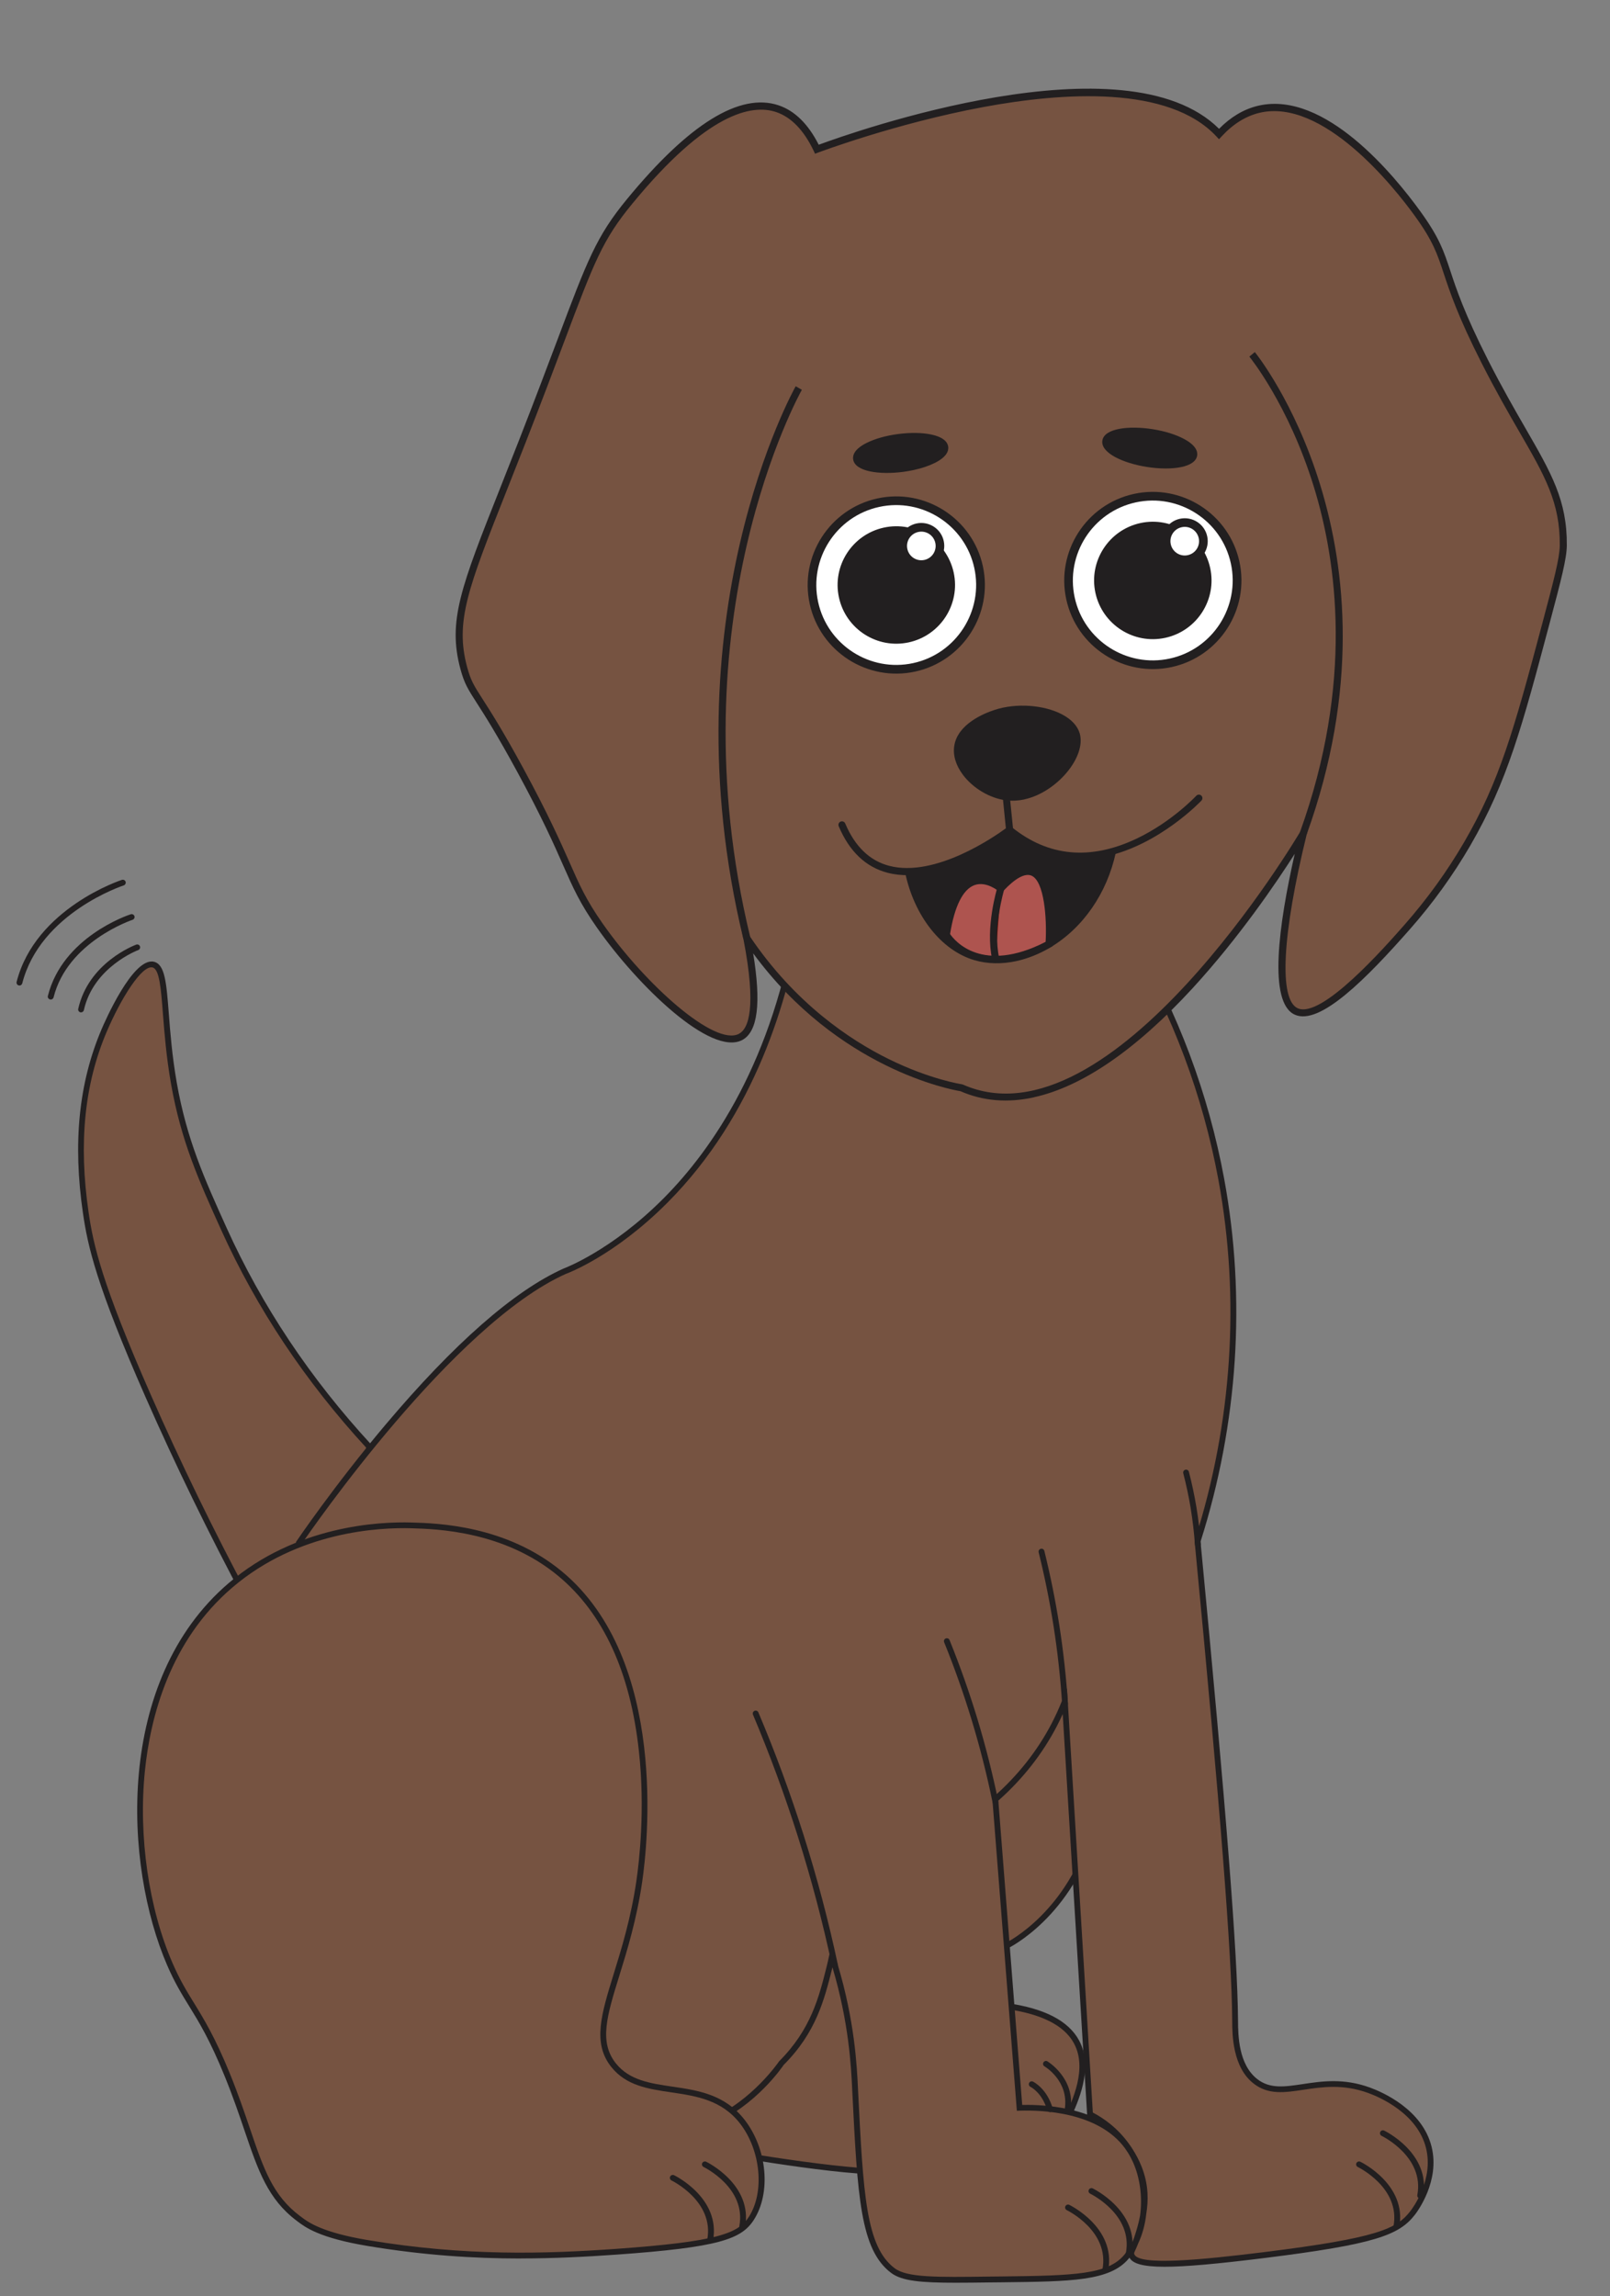 <?xml version="1.0" encoding="UTF-8"?><svg id="Layer_51" xmlns="http://www.w3.org/2000/svg" width="277" height="395.04" viewBox="0 0 277 395.04"><rect x="0" y="0" width="277" height="395.04" fill="#808080" stroke="none"/><defs><style>.cls-1{fill:#fff;}.cls-2{fill:#860a00;}.cls-3{fill:#ae544f;}.cls-4{fill:#221f20;}.cls-5{fill:#765341;}</style></defs><path class="cls-5" d="m63.52,248.87l-3.16,28.4-17.75-1.97c-7.49-13.99-13.11-26.05-17.1-35.12-8.23-18.71-9.87-25.55-10.74-31.55-1.99-13.65-.12-23.61,3.14-31.3,1.91-4.51,5.89-11.97,8.46-11.37,2.59.61,1.53,8.91,3.56,20.4,1.74,9.88,4.79,16.62,8.61,25.08,4.12,9.11,11.61,22.94,24.98,37.43Z"/><path class="cls-4" d="m60.8,277.82l-18.51-2.06-.12-.23c-6.18-11.55-11.94-23.38-17.12-35.15-8.51-19.35-9.96-26.03-10.78-31.68-1.76-12.06-.72-22.38,3.18-31.57.54-1.28,5.42-12.51,9.03-11.67,1.91.45,2.15,3.62,2.56,8.87.25,3.28.57,7.35,1.37,11.93,1.73,9.82,4.75,16.5,8.57,24.96,6.07,13.43,14.44,25.98,24.89,37.3l.16.17-3.24,29.12Zm-17.87-2.99l16.99,1.89,3.07-27.68c-10.45-11.36-18.83-23.94-24.92-37.4-3.85-8.53-6.9-15.26-8.65-25.2-.81-4.62-1.13-8.73-1.39-12.03-.33-4.3-.59-7.69-1.79-7.97-1.82-.44-5.43,5.3-7.89,11.08-3.83,9.01-4.84,19.16-3.11,31.03.81,5.58,2.25,12.18,10.71,31.42,5.13,11.67,10.84,23.4,16.96,34.85Z"/><path class="cls-5" d="m173.21,334.73s10.87-5.14,15.02-20.16c4.15-15.02-2.17-33.01-2.17-33.01l-21.15,14.63-4.35,22.73-19.1-.21-19.36,40.02-3.06,6.4v4.17s31.67,5.84,35.3,3.89c3.63-1.95,26.99-3.89,29.21-8.62s8.06-16.96-10.57-19.47.22-10.37.22-10.37Z"/><path class="cls-4" d="m151.17,374.07c-8.68,0-29.48-3.78-32.22-4.29l-.41-.08.05-4.8,3.06-6.4,19.5-40.31,19,.21,4.31-22.52.17-.12,21.69-15,.22.62c.06.18,6.33,18.31,2.19,33.31-4.17,15.07-15.18,20.43-15.29,20.48h-.02c-3.28,1.38-8.39,4.3-8.13,6.3.1.79,1.25,2.24,7.78,3.12,6.5.87,10.73,3.03,12.57,6.42,2.6,4.78-.23,10.8-1.59,13.7-1.46,3.11-9.65,4.84-20.2,6.78-4.32.79-8.05,1.48-9.26,2.13-.58.31-1.78.44-3.41.44Zm-31.63-5.19c12.67,2.32,32.04,5.22,34.57,3.87,1.35-.72,4.97-1.39,9.55-2.23,7.65-1.41,18.12-3.33,19.45-6.16,1.42-3.01,4.01-8.52,1.65-12.85-1.68-3.09-5.66-5.08-11.83-5.91-5.56-.75-8.38-2.05-8.64-3.98-.45-3.39,7.72-6.92,8.72-7.34.36-.18,10.76-5.41,14.75-19.84,3.63-13.15-.91-28.79-1.96-32.09l-20.43,14.13-4.39,22.94-19.2-.21-19.22,39.73-3.01,6.29v3.64Z"/><path class="cls-5" d="m137.55,157.22l57.07,4.28c5.38,9.14,12.14,23.16,15.5,41.36,5.15,27.8-.34,50.61-4.08,62.32,3.87,40.34,6.36,69.45,6.46,82.33.02,2.36-.02,7.86,3.53,10.59,4.75,3.66,10.72-1.68,19.49,1.51,1.37.5,8.7,3.34,10.31,9.86,1.4,5.7-2.41,10.76-2.79,11.26-2.53,3.25-6.06,4.82-25.55,7.25-16.03,1.99-22.17,2-22.82-.01-.2-.6.28-.85,1.04-3.15.42-1.27,1.41-4.3,1.21-7.54-.24-3.98-2.18-6.83-2.98-7.97-2.22-3.18-4.97-4.8-6.4-5.51-1.44-23.68-2.88-47.36-4.33-71.03-.51,1.28-1.11,2.62-1.81,3.98-2.99,5.76-6.84,9.94-10.15,12.85,1.39,17.69,2.78,35.38,4.17,53.07,2.53-.08,13.49-.21,18.52,6.65.27.37.87,1.23,1.42,2.45,2.42,5.32,1.8,12.48-1.55,16.51-3.01,3.62-9.22,3.76-21.51,3.9-10.82.12-16.23.32-18.67-1.51-5.14-3.86-5.59-12.89-6.5-30.96-.17-3.39-.45-11.45-3.48-21.53-.2-.68-.38-1.24-.5-1.61-.18.88-.35,1.57-.45,1.94-1.42,5.64-2.86,11.05-8.24,16.44,0,0-4.63,6.92-12.05,10.06-19.61,8.31-52.37-7.62-52.37-7.62l-18.61-86.56v-5.36s25.38-37.58,45.73-46.72c0,0,32.74-11.92,40.38-61.49Z"/><path class="cls-4" d="m164.45,392.72c-5.91,0-9.25-.28-11.12-1.68-5.33-4-5.79-13.14-6.7-31.34l-.02-.45c-.18-3.67-.55-11.27-3.39-20.8-.01.05-.02.09-.03.14-1.37,5.45-2.78,11.08-8.37,16.67-.13.21-4.74,7.01-12.21,10.17-10.26,4.35-24.08,2.04-33.87-.67-10.56-2.92-18.84-6.92-18.92-6.96l-.22-.11-.05-.24-18.62-86.67v-5.51l.09-.13c.06-.09,6.46-9.54,15.26-19.98,11.84-14.04,22.17-23.1,30.68-26.92.12-.04,8.26-3.08,17.22-12.09,8.27-8.32,18.95-23.57,22.88-49.01l.07-.46,57.79,4.33.13.23c7.62,12.95,12.86,26.92,15.56,41.52,3.81,20.56,2.4,42.16-4.06,62.47,4.43,46.26,6.36,70.87,6.45,82.27v.15c.02,2.44.06,7.52,3.33,10.05,2.19,1.69,4.66,1.32,7.79.85,3.3-.5,7.03-1.06,11.57.59,2.09.76,9.03,3.73,10.62,10.21,1.45,5.88-2.44,11.11-2.88,11.68-2.72,3.5-6.84,5.07-25.88,7.44-16.17,2.01-22.07,2.02-23.23-.06-.04.05-.09.11-.13.16-3.22,3.87-9.85,3.94-21.89,4.08l-2.04.02c-2.17.03-4.1.05-5.81.05Zm-21.41-58.15l.58,1.8c.12.38.3.94.51,1.62,2.92,9.72,3.3,17.48,3.48,21.2l.02.45c.9,17.89,1.35,26.87,6.3,30.59,2.14,1.61,7.18,1.55,16.32,1.43l2.05-.02c12.62-.14,18.32-.35,21.13-3.72.59-.71,1.1-1.54,1.51-2.45.09-.24.19-.51.29-.83.23-.71.64-1.95.92-3.46.42-3.09.03-6.45-1.24-9.25-.26-.56-.55-1.12-.88-1.63-.19-.3-.37-.55-.5-.74-4.56-6.2-14.18-6.57-18.1-6.44l-.48.02-4.23-53.8.19-.17c4.19-3.68,7.57-7.95,10.04-12.7.66-1.27,1.26-2.6,1.79-3.93l.83-2.1,4.45,73c1.82.95,4.31,2.66,6.33,5.54.2.27.4.57.58.87.91,1.43,2.29,4.03,2.49,7.37.08,1.27-.02,2.5-.2,3.62-.2,1.83-.67,3.58-1.4,5.13-.18.47-.34.81-.46,1.08-.24.52-.26.6-.21.74.67,2.07,11.64.99,22.28-.33,19.78-2.46,22.87-4.04,25.22-7.06.42-.54,4.04-5.4,2.7-10.83-1.48-6-8.02-8.8-10-9.51-4.3-1.56-7.9-1.02-11.08-.54-3.23.49-6.02.91-8.55-1.04-3.67-2.82-3.71-8.44-3.72-10.83v-.15c-.09-11.38-2.02-35.98-6.46-82.28v-.1s.02-.1.02-.1c6.44-20.18,7.84-41.64,4.06-62.08-2.67-14.41-7.82-28.19-15.31-40.97l-56.35-4.22c-2.24,14.18-8.08,34.05-23.12,49.15-9.11,9.15-17.17,12.15-17.51,12.27-19.38,8.7-43.76,44-45.4,46.4v5.15l18.55,86.27c2.89,1.36,33.4,15.28,51.74,7.51,7.18-3.04,11.78-9.81,11.83-9.88,5.46-5.47,6.84-10.97,8.17-16.28.09-.37.26-1.05.44-1.92l.38-1.85Zm33.54,27.55c2.65,0,6.67.28,10.46,1.67l-4.2-68.9c-.32.7-.65,1.38-1,2.06-2.49,4.79-5.88,9.11-10.08,12.83l4.11,52.35c.22,0,.46,0,.7,0Z"/><path class="cls-5" d="m130.01,294.8c2.67,6.31,5.31,13.32,7.74,20.99,2.52,7.95,4.43,15.45,5.91,22.35"/><path class="cls-4" d="m143.65,338.64c-.23,0-.44-.16-.49-.4-1.59-7.48-3.58-14.99-5.89-22.3-2.24-7.07-4.84-14.12-7.72-20.95-.11-.25.01-.55.27-.66.25-.11.55.01.66.27,2.9,6.86,5.51,13.94,7.76,21.04,2.33,7.35,4.32,14.88,5.92,22.4.06.27-.12.54-.38.59-.04,0-.07.01-.11.01Z"/><path class="cls-5" d="m162.91,282.35c1.63,4.03,3.25,8.51,4.74,13.41,1.54,5.07,2.72,9.86,3.62,14.27"/><path class="cls-4" d="m171.27,310.53c-.23,0-.44-.16-.49-.4-.98-4.79-2.19-9.57-3.61-14.23-1.37-4.51-2.96-9.01-4.73-13.37-.1-.26.02-.55.28-.65.25-.11.55.02.65.28,1.78,4.39,3.38,8.92,4.76,13.45,1.42,4.69,2.64,9.5,3.63,14.32.05.27-.12.54-.39.59-.03,0-.07,0-.1,0Z"/><path class="cls-5" d="m179.19,266.94c.96,3.86,1.85,8.13,2.57,12.77.75,4.8,1.21,9.3,1.47,13.43"/><path class="cls-4" d="m183.24,293.64c-.26,0-.48-.2-.5-.47-.29-4.47-.78-8.97-1.47-13.38-.67-4.27-1.53-8.55-2.57-12.73-.07-.27.1-.54.37-.61.27-.07.54.1.61.37,1.04,4.2,1.91,8.52,2.58,12.81.69,4.44,1.19,8.97,1.48,13.47.02.28-.19.51-.47.53-.01,0-.02,0-.03,0Z"/><path class="cls-5" d="m204.07,253.34c.47,1.82.92,3.84,1.28,6.03.37,2.27.61,4.39.74,6.33"/><path class="cls-4" d="m206.09,266.19c-.26,0-.48-.2-.5-.46-.15-2.09-.4-4.21-.74-6.29-.33-2-.76-4.01-1.27-5.98-.07-.27.09-.54.36-.61.27-.07.54.09.61.36.52,2,.95,4.04,1.29,6.07.35,2.11.6,4.25.75,6.38.02.28-.19.51-.46.53-.01,0-.02,0-.04,0Z"/><path class="cls-5" d="m51.36,381.67c-6.81-5.09-7.23-12.36-12.27-24.76-4.43-10.88-6.86-12.06-9.87-19.01-7.71-17.82-8.53-48.95,10.45-65.16,12.24-10.46,27.69-10.41,31.14-10.31,4.42.13,16.11.47,25.57,8.32,18.61,15.44,14.33,48.09,13.62,52.93-2.45,16.8-9.49,25.32-4.42,31.63,5.19,6.47,15.91,1.69,22.14,9.7,3.61,4.64,4.51,12.03,1.56,16.63-1.91,2.99-5.24,4.47-23.2,5.75-12.72.9-26.34,1.25-42.78-1.49-8.56-1.43-10.77-3.36-11.94-4.23Z"/><path class="cls-4" d="m89.59,388.55c-7.98,0-16.66-.54-26.37-2.16-8.28-1.38-10.69-3.21-11.99-4.19l-.17-.13c-4.97-3.72-6.65-8.66-8.98-15.5-.94-2.77-2.01-5.92-3.46-9.47-2.52-6.19-4.41-9.26-6.08-11.97-1.28-2.07-2.48-4.02-3.78-7.03-7.44-17.19-9.07-48.95,10.58-65.74,11.59-9.9,25.88-10.6,31.48-10.43,4.46.13,16.28.48,25.87,8.43,18.33,15.21,14.71,47.14,13.8,53.38-.95,6.5-2.6,11.85-3.93,16.14-2.13,6.88-3.54,11.43-.59,15.11,2.33,2.91,5.91,3.43,9.69,3.99,4.44.65,9.04,1.33,12.45,5.71,3.88,4.99,4.58,12.55,1.59,17.21-2.13,3.33-6.01,4.73-23.59,5.98-5.21.37-10.68.66-16.52.66Zm-37.93-7.28l.17.13c1.14.87,3.51,2.67,11.55,4,16.71,2.78,30.38,2.36,42.66,1.49,17.39-1.24,20.97-2.64,22.81-5.52,2.73-4.26,2.04-11.46-1.54-16.06-3.16-4.06-7.55-4.71-11.8-5.34-3.99-.59-7.75-1.14-10.33-4.36-3.28-4.09-1.73-9.1.41-16.03,1.32-4.26,2.96-9.56,3.9-15.99.49-3.38,1.53-12.34.43-22.36-1.48-13.57-6.15-23.7-13.88-30.11-9.33-7.73-20.9-8.07-25.26-8.2-5.49-.16-19.48.51-30.8,10.19-10.75,9.18-14.12,22.28-15.06,31.65-1.12,11.17.66,23.49,4.75,32.94,1.27,2.94,2.46,4.87,3.71,6.9,1.69,2.75,3.61,5.86,6.16,12.12,1.46,3.58,2.53,6.74,3.48,9.53,2.35,6.92,3.91,11.49,8.63,15.02h0Z"/><path class="cls-4" d="m127.69,383.58s-.06,0-.09,0c-.27-.05-.45-.31-.4-.58,1.24-6.61-6.07-10.15-6.14-10.19-.25-.12-.36-.42-.24-.67.12-.25.42-.35.67-.24.08.04,8.08,3.91,6.7,11.28-.04.24-.25.41-.49.41Z"/><path class="cls-4" d="m13.95,174.17s-.07,0-.11-.01c-.27-.06-.44-.33-.38-.6,1.78-7.96,9.65-10.92,9.98-11.05.26-.09.55.04.64.3s-.04.55-.3.64c-.08.03-7.69,2.9-9.35,10.33-.05.23-.26.39-.49.39Z"/><path class="cls-4" d="m8.72,171.95s-.08,0-.12-.01c-.27-.07-.43-.34-.36-.61,2.54-10.13,13.78-13.89,14.26-14.04.26-.08.54.06.63.32.08.26-.06.54-.32.63-.11.04-11.19,3.75-13.59,13.34-.06.23-.26.38-.49.38Z"/><path class="cls-4" d="m3.34,169.55s-.08,0-.12-.02c-.27-.07-.43-.34-.36-.61,3.23-12.66,17.97-17.51,18.12-17.55.26-.08.54.06.63.32.08.26-.06.54-.32.63-.14.05-14.36,4.73-17.46,16.85-.06.23-.26.38-.48.38Z"/><path class="cls-4" d="m122.17,385.9s-.06,0-.09,0c-.27-.05-.45-.31-.4-.58,1.24-6.61-6.07-10.15-6.14-10.19-.25-.12-.36-.42-.24-.67.12-.25.42-.35.67-.24.08.04,8.08,3.91,6.7,11.28-.04.24-.25.41-.49.41Z"/><path class="cls-4" d="m194.2,388.17s-.06,0-.09,0c-.27-.05-.45-.31-.4-.58,1.24-6.61-6.07-10.15-6.14-10.19-.25-.12-.36-.42-.24-.67.12-.25.42-.35.67-.24.08.04,8.08,3.91,6.7,11.28-.04.24-.25.41-.49.41Z"/><path class="cls-4" d="m190.17,391s-.06,0-.09,0c-.27-.05-.45-.31-.4-.58,1.24-6.61-6.07-10.15-6.14-10.19-.25-.12-.36-.42-.24-.67.12-.25.42-.35.67-.24.08.04,8.08,3.91,6.7,11.28-.04.24-.25.41-.49.41Z"/><path class="cls-4" d="m244.34,378.22s-.06,0-.09,0c-.27-.05-.45-.31-.4-.58,1.24-6.61-6.07-10.15-6.14-10.19-.25-.12-.36-.42-.24-.67.12-.25.42-.35.67-.24.08.04,8.08,3.91,6.7,11.28-.04.24-.25.41-.49.41Z"/><path class="cls-4" d="m240.24,383.58s-.06,0-.09,0c-.27-.05-.45-.31-.4-.58,1.24-6.61-6.07-10.15-6.14-10.19-.25-.12-.36-.42-.24-.67.12-.25.42-.35.67-.24.08.04,8.08,3.91,6.7,11.28-.04.24-.25.41-.49.41Z"/><path class="cls-4" d="m183.7,363.37s-.05,0-.08,0c-.27-.04-.46-.29-.42-.57.71-4.75-3.33-7.21-3.5-7.31-.24-.14-.32-.45-.17-.68.14-.24.45-.32.68-.18.05.03,4.79,2.9,3.98,8.32-.04.25-.25.43-.49.43Z"/><path class="cls-4" d="m180.64,363.37c-.22,0-.42-.14-.48-.36-.85-2.96-2.78-3.95-2.87-3.99-.25-.12-.35-.42-.23-.67.12-.25.42-.35.67-.23.1.05,2.41,1.2,3.39,4.62.08.26-.08.54-.34.62-.05.01-.09.02-.14.02Z"/><path class="cls-5" d="m128.5,161.41c2.34,12.01.94,15.89-1.05,16.97-4.79,2.59-16.98-8.8-24.23-19.11-5.54-7.89-4.65-10.11-13.69-26.77-7.51-13.83-8.48-12.96-9.72-17.53-2.49-9.21.77-15.26,10.03-38.96,11.27-28.83,11.55-32.92,18.49-41.36,3.31-4.03,15.81-19.23,25.45-15.94,3.28,1.12,5.4,4.09,6.77,6.96,0,0,52.93-20.08,69.19-2.62,1.5-1.63,3.72-3.47,6.72-4.21,12.28-3.05,25.54,15.3,27.45,17.93,6.19,8.56,3.15,8.86,11.56,25.44,8.13,16.03,13.6,20.9,13.51,31.62-.02,2.24-1,5.97-2.96,13.33-4.8,18.05-7.33,27.29-13.58,38.04-1.53,2.63-4.9,8.15-10.33,14.3-4.17,4.74-14.59,16.56-19.08,14.52-5.41-2.46-.37-24.2,1.21-30.62,0,0-32.41,55.4-58.8,43.75,0,0-21.67-3.07-36.93-25.73Z"/><path class="cls-4" d="m177.86,188.79c-4.5.98-8.73.64-12.61-1.06-1.48-.24-21.05-3.82-35.67-23.72,1.41,8.58.79,13.46-1.85,14.9-5.41,2.91-18.01-9.32-25.01-19.3-2.94-4.19-4.09-6.79-5.83-10.74-1.52-3.46-3.61-8.19-7.9-16.09-3.55-6.53-5.61-9.74-6.97-11.86-1.5-2.34-2.12-3.3-2.8-5.8-2.23-8.27.07-14.09,6.91-31.35.96-2.42,2.01-5.07,3.15-7.99,2.82-7.23,4.96-12.91,6.68-17.47,5.1-13.56,6.64-17.65,11.91-24.05,10.67-12.98,19.45-18.4,26.12-16.13,2.76.94,5.07,3.22,6.87,6.77,5.8-2.14,52.77-18.78,68.88-2.74,1.99-2.02,4.2-3.34,6.57-3.93.11-.03.23-.05.34-.08,11.34-2.47,23.16,11.9,27.74,18.24,3.25,4.5,4,6.77,5.14,10.21,1.02,3.1,2.43,7.34,6.47,15.31,2.41,4.74,4.55,8.46,6.44,11.74,4.48,7.77,7.19,12.46,7.13,20.17-.02,2.28-.93,5.78-2.98,13.48-4.66,17.5-7.23,27.15-13.64,38.19-2.95,5.07-6.44,9.91-10.4,14.4-7.37,8.36-15.48,16.64-19.79,14.67-4.61-2.1-2.77-15.48,0-27.67-3.09,4.85-9.56,14.4-17.6,23.15-9.77,10.62-19.01,16.93-27.31,18.74Zm-50.54-30.21l1.68,2.49c7.79,11.57,17.3,17.88,23.9,21.13,7.16,3.53,12.55,4.33,12.61,4.34l.16.05c25.59,11.31,57.71-42.95,58.03-43.5l2.12-3.62-1,4.07c-4.24,17.25-4.82,28.44-1.55,29.92,4.08,1.86,14.84-10.35,18.37-14.36,3.9-4.43,7.35-9.21,10.26-14.21,6.08-10.46,8.54-19.17,13.52-37.89,1.88-7.07,2.92-10.97,2.94-13.18.06-7.38-2.58-11.96-6.97-19.55-1.9-3.29-4.05-7.02-6.47-11.79-4.09-8.05-5.5-12.34-6.54-15.48-1.1-3.33-1.83-5.53-4.97-9.87-3.5-4.85-15.84-20.41-26.81-17.7-2.32.58-4.48,1.93-6.42,4.04l-.45.48-.45-.48c-8.21-8.81-26.35-7.61-40.12-5.05-15.04,2.8-28.27,7.78-28.41,7.83l-.52.2-.24-.51c-1.69-3.53-3.85-5.77-6.42-6.65-4.21-1.44-11.94.12-24.78,15.75-5.14,6.25-6.53,9.95-11.71,23.71-1.72,4.57-3.86,10.25-6.69,17.49-1.14,2.92-2.19,5.57-3.15,7.99-6.73,16.98-8.99,22.7-6.86,30.58.63,2.32,1.18,3.17,2.65,5.46,1.37,2.14,3.45,5.37,7.02,11.94,4.31,7.95,6.41,12.71,7.95,16.18,1.71,3.88,2.84,6.44,5.71,10.53,7.44,10.59,19.31,21.16,23.44,18.93,1.62-.88,3.06-4.42.75-16.32l-.57-2.94Z"/><path class="cls-4" d="m127.9,161.56c-13.36-55.18,8.78-94.72,9-95.11l1.06.61c-.22.39-22.11,39.53-8.87,94.22l-1.18.29Z"/><path class="cls-4" d="m224.8,143.6l-1.15-.41c9.25-25.65,6.39-46.53,2.37-59.53-4.36-14.09-11.01-22.23-11.07-22.31l.94-.78c.27.33,26.86,33.26,8.91,83.02Z"/><path class="cls-4" d="m156.32,149.95c1.71,7.46,6.91,13.35,13.22,14.67,9,1.89,19.98-5.58,21.86-18.1-1.69.49-5.4,1.33-9.88.24-3.85-.94-6.48-2.85-7.8-3.96-1.44,1.11-3.18,2.28-5.22,3.34-4.64,2.43-9.01,3.41-12.18,3.81Z"/><path class="cls-3" d="m180.49,162.42s1.34-19.81-8.3-9.58c0,0-7.18-6.24-9.36,7.98,0,0,4.9,8.3,17.66,1.6"/><path class="cls-4" d="m174.73,165.25c-8.74,1.9-12.39-4.05-12.43-4.12l-.11-.19.03-.22c.84-5.45,2.52-8.68,5.02-9.6,2.06-.76,4.02.31,4.88.9,2.35-2.38,4.26-3.19,5.84-2.5,3.79,1.65,3.21,11.78,3.14,12.93l-.02.34-.3.16c-2.24,1.17-4.25,1.9-6.04,2.29Zm-11.27-4.56c.78,1.14,5.48,6.95,16.44,1.35.23-4.04-.23-10.43-2.43-11.39-1.1-.48-2.78.42-4.84,2.62l-.4.42-.44-.38s-2.1-1.78-4.14-1.03c-1.98.73-3.43,3.64-4.19,8.41Z"/><path class="cls-2" d="m172.19,152.85s-2.05,6.71-.89,12.06"/><path class="cls-4" d="m171.89,164.78l-1.19.26c-1.19-5.44.81-12.09.9-12.37l1.17.36c-.02.07-1.99,6.63-.87,11.76Z"/><circle class="cls-1" cx="154.21" cy="100.64" r="14.5"/><path class="cls-4" d="m157.45,115.54c-8.21,1.79-16.35-3.44-18.14-11.65s3.44-16.35,11.65-18.14c8.21-1.79,16.35,3.44,18.14,11.65,1.79,8.21-3.44,16.35-11.65,18.14Zm-6.18-28.33c-7.41,1.61-12.12,8.96-10.51,16.36,1.61,7.41,8.96,12.12,16.36,10.51,7.41-1.61,12.12-8.96,10.51-16.36-1.61-7.41-8.96-12.12-16.36-10.51Z"/><circle class="cls-1" cx="198.34" cy="99.87" r="14.5"/><path class="cls-4" d="m201.59,114.76c-8.21,1.79-16.35-3.44-18.14-11.65-1.79-8.21,3.44-16.35,11.65-18.14s16.35,3.44,18.14,11.65-3.44,16.35-11.65,18.14Zm-6.18-28.33c-7.41,1.61-12.12,8.96-10.51,16.36,1.61,7.41,8.96,12.12,16.36,10.51,7.41-1.61,12.12-8.96,10.51-16.36-1.61-7.41-8.96-12.12-16.36-10.51Z"/><ellipse class="cls-4" cx="154.96" cy="77.92" rx="7.64" ry="2.68" transform="translate(-8.82 20.83) rotate(-7.48)"/><path class="cls-4" d="m157.22,80.86c-.59.13-1.2.23-1.83.32-4.07.53-8.33-.04-8.61-2.18-.09-.7.23-1.75,2.3-2.79,1.43-.72,3.36-1.27,5.45-1.54,2.09-.27,4.1-.25,5.67.08,2.27.48,2.85,1.41,2.94,2.1.09.7-.23,1.75-2.3,2.79-1,.5-2.25.92-3.62,1.22Zm-4.26-4.69c-1.27.28-2.42.66-3.33,1.12-1.2.6-1.69,1.21-1.64,1.54.11.83,2.99,1.69,7.24,1.13,1.96-.26,3.76-.76,5.06-1.42,1.2-.6,1.69-1.21,1.64-1.54-.04-.31-.59-.77-1.99-1.07-1.43-.3-3.3-.32-5.26-.07-.6.08-1.18.18-1.73.3Z"/><ellipse class="cls-4" cx="197.82" cy="77.08" rx="2.68" ry="7.64" transform="translate(90.63 260.34) rotate(-80.96)"/><path class="cls-4" d="m203.3,80.34c-1.65.36-3.86.33-6-.01-4.05-.64-7.97-2.41-7.64-4.54h0c.34-2.13,4.62-2.59,8.67-1.95,2.08.33,4,.93,5.41,1.69,2.04,1.1,2.34,2.16,2.23,2.85-.16,1-1.2,1.64-2.67,1.96Zm-12.43-4.36h0c-.13.83,2.38,2.47,6.62,3.15,4.24.67,7.14-.1,7.27-.94.05-.33-.42-.95-1.6-1.59-1.29-.69-3.07-1.25-5.02-1.56-4.24-.68-7.14.1-7.27.93Z"/><circle class="cls-4" cx="154.21" cy="100.64" r="9.35"/><path class="cls-4" d="m156.36,110.51c-5.44,1.19-10.83-2.27-12.02-7.72s2.28-10.83,7.72-12.02c5.44-1.19,10.83,2.28,12.02,7.72s-2.28,10.83-7.72,12.02Zm-3.98-18.27c-4.64,1.01-7.59,5.6-6.58,10.24,1.01,4.64,5.6,7.58,10.24,6.57,4.64-1.01,7.58-5.6,6.57-10.24s-5.6-7.59-10.24-6.58Z"/><circle class="cls-4" cx="198.34" cy="99.87" r="9.35"/><path class="cls-4" d="m200.49,109.73c-5.44,1.19-10.83-2.28-12.02-7.72-1.19-5.44,2.28-10.83,7.72-12.02s10.83,2.28,12.02,7.72-2.27,10.83-7.72,12.02Zm-3.98-18.27c-4.64,1.01-7.59,5.6-6.58,10.24,1.01,4.64,5.6,7.59,10.24,6.58s7.58-5.6,6.57-10.24-5.6-7.58-10.24-6.57Z"/><circle class="cls-1" cx="158.52" cy="93.93" r="3.21"/><path class="cls-4" d="m159.36,97.79c-2.13.46-4.24-.89-4.71-3.02-.46-2.13.89-4.24,3.02-4.71,2.13-.46,4.24.89,4.7,3.02.46,2.13-.89,4.24-3.02,4.7Zm-1.37-6.27c-1.33.29-2.17,1.6-1.88,2.93.29,1.33,1.6,2.17,2.93,1.88s2.17-1.6,1.88-2.93c-.29-1.33-1.6-2.17-2.93-1.88Z"/><circle class="cls-1" cx="203.84" cy="93.11" r="3.21"/><path class="cls-4" d="m204.68,96.97c-2.13.46-4.24-.89-4.7-3.02-.46-2.13.89-4.24,3.02-4.7s4.24.89,4.7,3.02-.89,4.24-3.02,4.7Zm-1.37-6.27c-1.33.29-2.17,1.6-1.88,2.93.29,1.33,1.6,2.17,2.93,1.88s2.17-1.6,1.88-2.93-1.6-2.17-2.93-1.88Z"/><path class="cls-4" d="m164.79,128.42c.58-3.75,5.67-5.42,6.53-5.7,5.4-1.77,12.82-.04,13.87,3.65,1.18,4.15-5.46,11.55-12.06,10.71-4.37-.55-8.95-4.76-8.35-8.66Z"/><path class="cls-4" d="m176.26,137.53c-1.03.22-2.11.29-3.21.15-2.74-.35-5.63-2.06-7.37-4.37-1.23-1.64-1.75-3.36-1.5-4.99h0c.57-3.72,5.04-5.57,6.94-6.19,3.7-1.22,8.48-.88,11.64.79,1.6.85,2.64,1.98,3.01,3.27.55,1.93-.33,4.5-2.36,6.86-1.65,1.92-4.21,3.82-7.15,4.47Zm-10.88-9.02c-.25,1.64.55,3.12,1.27,4.07,1.55,2.06,4.12,3.58,6.55,3.89,3.77.48,7.35-1.96,9.28-4.21,1.74-2.02,2.55-4.22,2.11-5.73-.27-.96-1.11-1.84-2.41-2.53-2.89-1.53-7.28-1.83-10.69-.71-1.68.55-5.65,2.17-6.12,5.22h0Z"/><path class="cls-4" d="m160.09,150.11c-2.46.54-5,.66-7.39.04-3.75-.98-6.57-3.67-8.4-8-.13-.31.01-.67.32-.8.31-.13.67.01.8.32,1.67,3.96,4.22,6.42,7.58,7.29,7.97,2.08,18.28-5.15,20.06-6.46l-.54-5.38c-.03-.33.22-.63.54-.67.33-.03.63.21.67.54l.58,5.72c.02.21-.07.41-.23.54-.36.28-6.87,5.28-14,6.84Z"/><path class="cls-4" d="m190.23,147.36c-5.23,1.14-11.15.54-16.9-4.09-.26-.21-.3-.59-.09-.86.21-.26.6-.3.86-.09,6.3,5.08,13.53,5.73,21.49,1.94,6.01-2.86,10.19-7.31,10.23-7.36.23-.24.62-.26.86-.03.25.23.26.61.03.86-.11.12-7.21,7.6-16.48,9.62Z"/><path class="cls-4" d="m174.9,165.34c-2.51.55-5,.51-7.25-.15-5.69-1.67-10.37-7.6-11.93-15.11-.07-.33.12-.6.47-.72.33-.07.65.14.72.47,1.47,7.07,5.82,12.64,11.08,14.19,3.67,1.08,8.06.34,12.04-2.03,5.39-3.21,9.31-8.89,10.76-15.59.07-.33.4-.54.72-.47.33.07.54.4.47.72-1.52,7.03-5.65,13.01-11.33,16.38-1.87,1.11-3.82,1.88-5.76,2.31Z"/></svg>